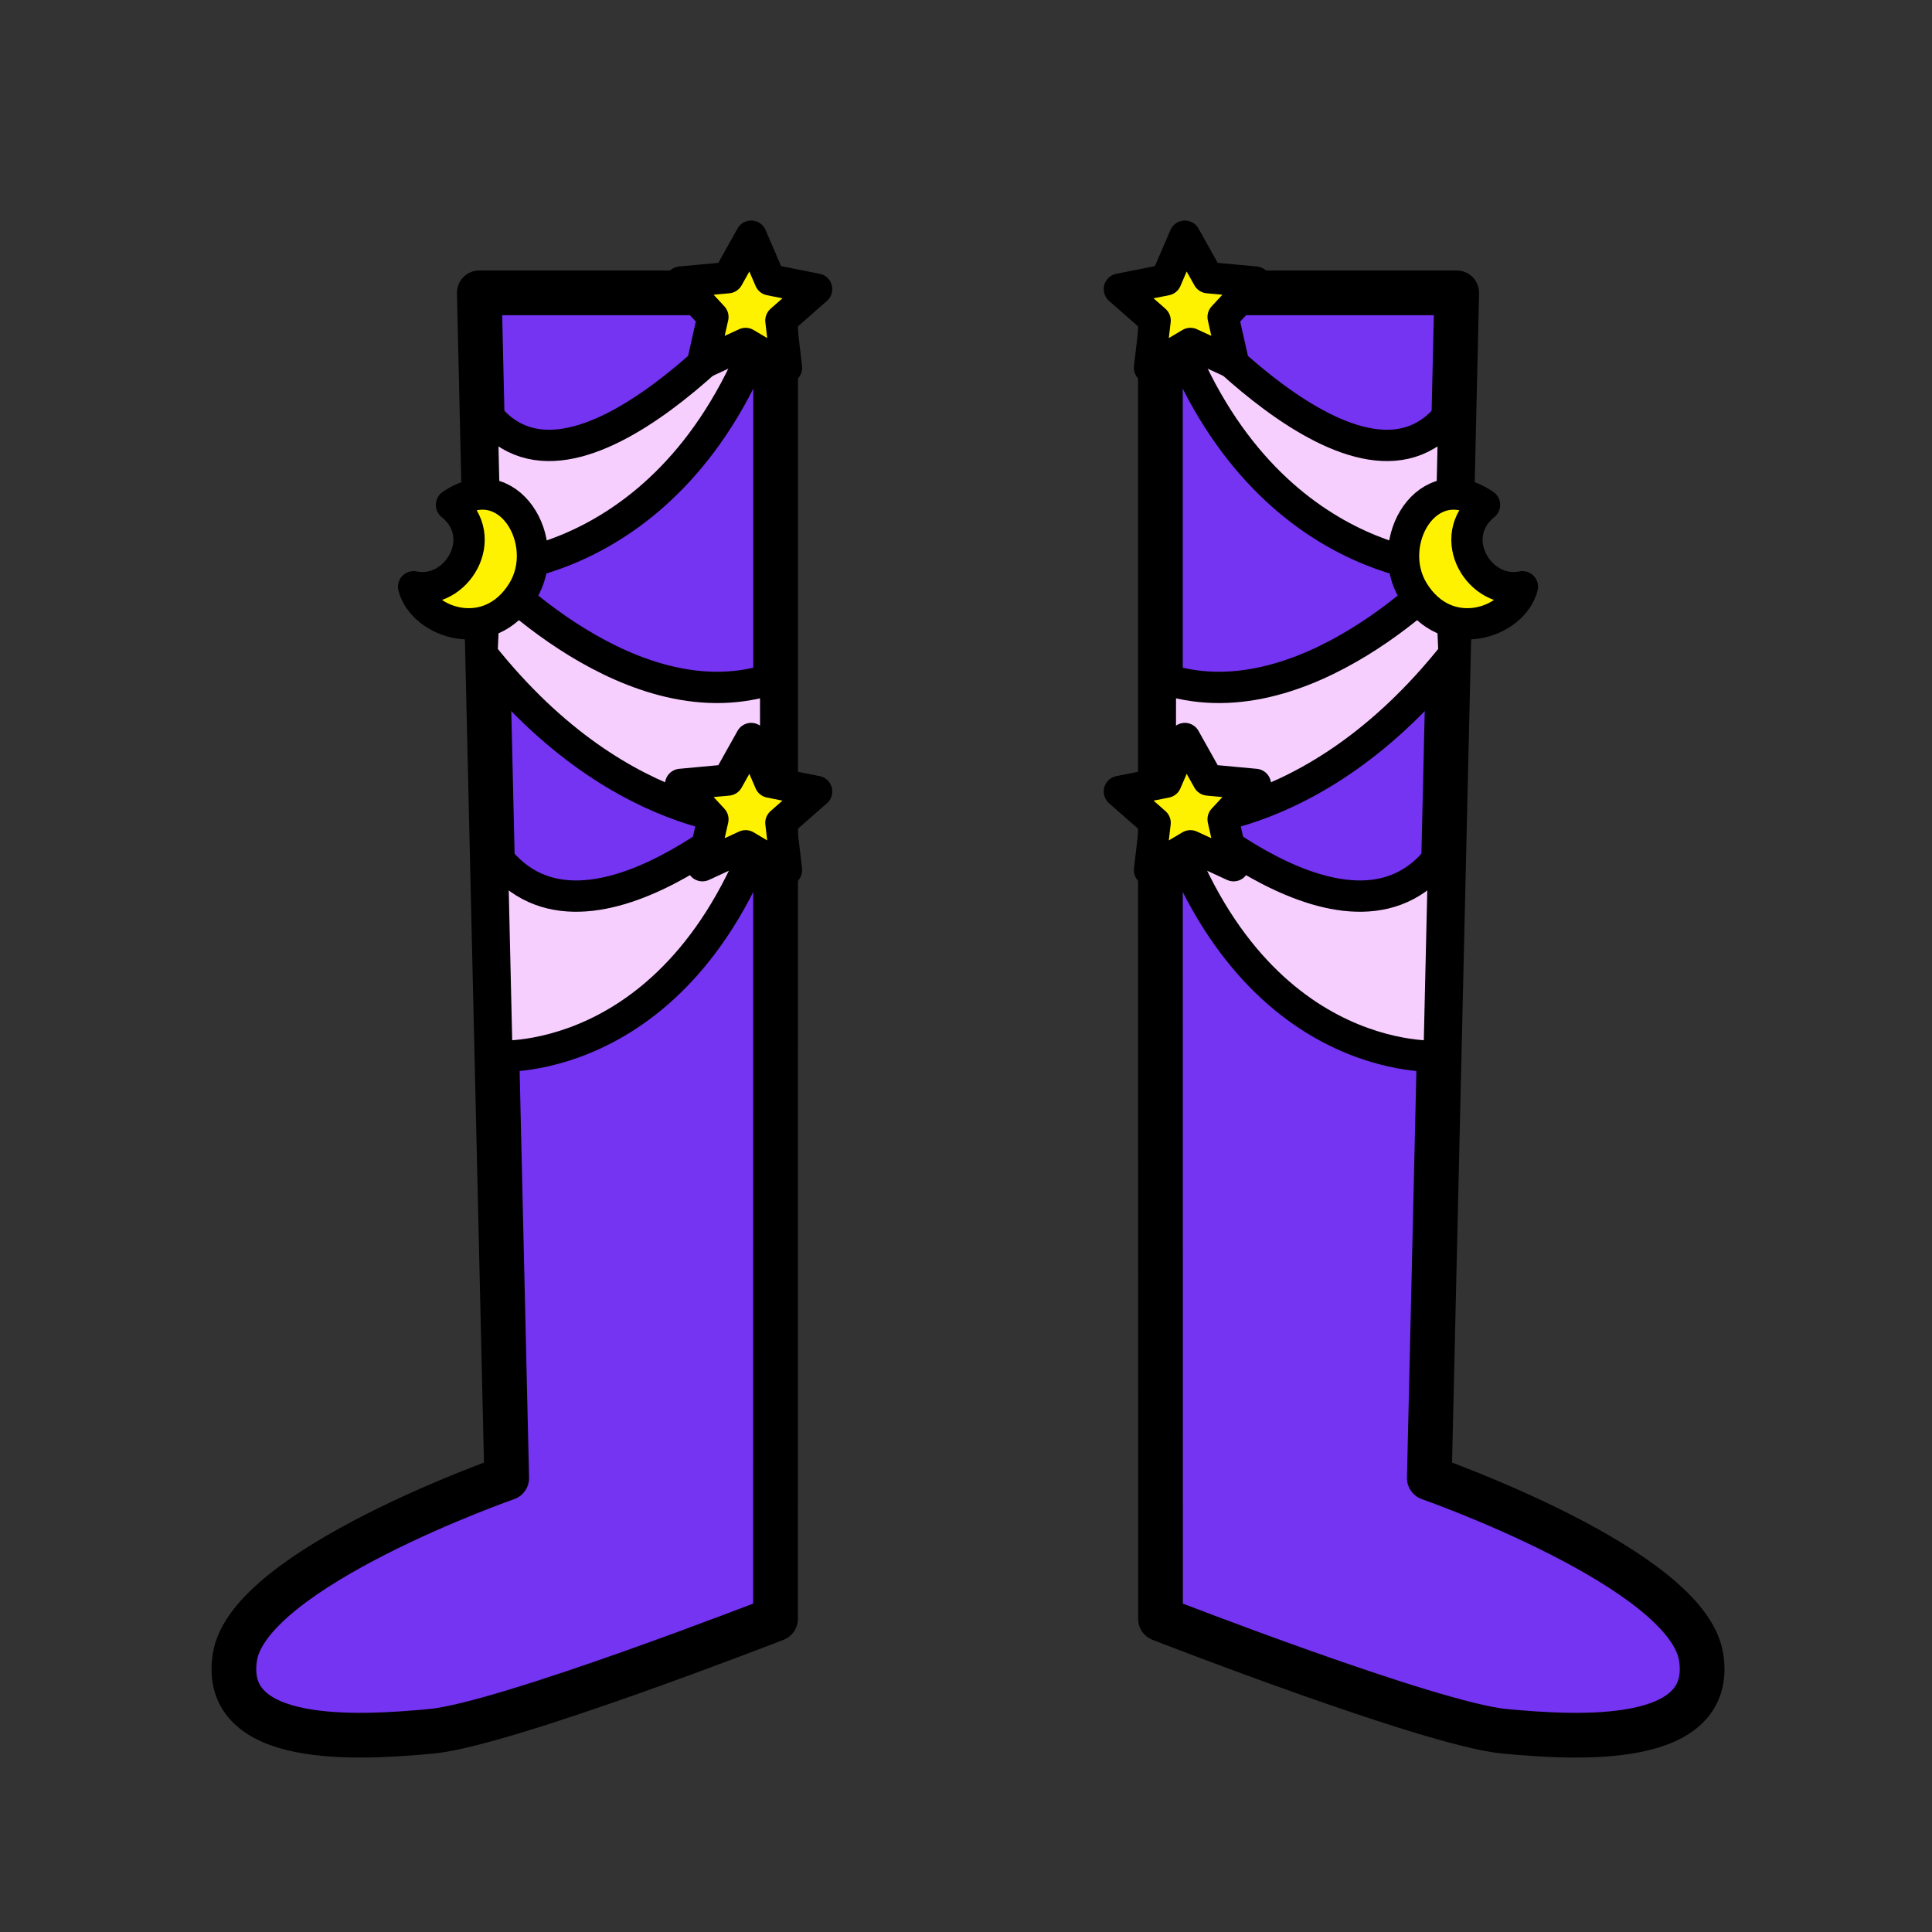 <?xml version="1.0" encoding="utf-8"?>
<!-- Generator: Adobe Illustrator 15.1.0, SVG Export Plug-In . SVG Version: 6.00 Build 0)  -->
<!DOCTYPE svg PUBLIC "-//W3C//DTD SVG 1.1//EN" "http://www.w3.org/Graphics/SVG/1.1/DTD/svg11.dtd">
<svg version="1.1" id="Layer_1" xmlns="http://www.w3.org/2000/svg" xmlns:xlink="http://www.w3.org/1999/xlink" x="0px" y="0px"
	 width="432px" height="432px" viewBox="324 871 432 432" enable-background="new 324 871 432 432" xml:space="preserve">
<rect x="324" y="871" width="432" height="432" fill="#333333" stroke="none"/>
<g>
	<g>
		<g>
			<path id="kolor_2_" fill="#7533F2" d="M497.432,1022.501L497.403,1233c0,0-60.437,23.566-76.917,25.117
				c-16.482,1.551-47.056,3.338-43.971-16.559c3.085-19.895,60.784-40.061,60.784-40.061l-4.148-179.014l-1.976-86.008h66.256
				L497.432,1022.501L497.432,1022.501z"/>
			<g id="wzor_2_" display="none">
				<g display="inline">
					
						<line fill="none" stroke="#FEED5E" stroke-width="10" stroke-linecap="round" stroke-linejoin="round" stroke-miterlimit="10" x1="493.73" y1="975.5" x2="436.865" y2="975.5"/>
					
						<line fill="none" stroke="#EF4354" stroke-width="10" stroke-linecap="round" stroke-linejoin="round" stroke-miterlimit="10" x1="493.73" y1="998.167" x2="436.865" y2="998.167"/>
					
						<line fill="none" stroke="#EA9F31" stroke-width="10" stroke-linecap="round" stroke-linejoin="round" stroke-miterlimit="10" x1="492.73" y1="1020.167" x2="436.865" y2="1020.167"/>
				</g>
				<g display="inline">
					
						<line fill="none" stroke="#FEED5E" stroke-width="10" stroke-linecap="round" stroke-linejoin="round" stroke-miterlimit="10" x1="493.73" y1="1042.5" x2="436.865" y2="1042.5"/>
					
						<line fill="none" stroke="#EF4354" stroke-width="10" stroke-linecap="round" stroke-linejoin="round" stroke-miterlimit="10" x1="493.73" y1="1065.167" x2="436.865" y2="1065.167"/>
					
						<line fill="none" stroke="#EA9F31" stroke-width="10" stroke-linecap="round" stroke-linejoin="round" stroke-miterlimit="10" x1="492.73" y1="1087.167" x2="436.865" y2="1087.167"/>
				</g>
				<g display="inline">
					
						<line fill="none" stroke="#FEED5E" stroke-width="10" stroke-linecap="round" stroke-linejoin="round" stroke-miterlimit="10" x1="493.73" y1="1108.5" x2="436.865" y2="1108.5"/>
					
						<line fill="none" stroke="#EF4354" stroke-width="10" stroke-linecap="round" stroke-linejoin="round" stroke-miterlimit="10" x1="493.73" y1="1131.167" x2="436.865" y2="1131.167"/>
					
						<line fill="none" stroke="#EA9F31" stroke-width="10" stroke-linecap="round" stroke-linejoin="round" stroke-miterlimit="10" x1="492.73" y1="1153.167" x2="436.865" y2="1153.167"/>
				</g>
				
					<line display="inline" fill="none" stroke="#FEED5E" stroke-width="10" stroke-linecap="round" stroke-linejoin="round" stroke-miterlimit="10" x1="493.73" y1="1174.5" x2="436.865" y2="1174.5"/>
				
					<line display="inline" fill="none" stroke="#EF4354" stroke-width="10" stroke-linecap="round" stroke-linejoin="round" stroke-miterlimit="10" x1="493.73" y1="1197.167" x2="438.48" y2="1197.167"/>
				
					<line display="inline" fill="none" stroke="#EA9F31" stroke-width="10" stroke-linecap="round" stroke-linejoin="round" stroke-miterlimit="10" x1="492.73" y1="1219.167" x2="402.23" y2="1219.167"/>
				
					<line display="inline" fill="none" stroke="#FEED5E" stroke-width="10" stroke-linecap="round" stroke-linejoin="round" stroke-miterlimit="10" x1="473.98" y1="1240.5" x2="378.73" y2="1240.5"/>
			</g>
			
				<path id="kontor_2_" fill="none" stroke="#000000" stroke-width="10" stroke-linecap="round" stroke-linejoin="round" stroke-miterlimit="10" d="
				M497.432,1022.501L497.403,1233c0,0-60.437,23.566-76.917,25.117c-16.482,1.551-47.056,3.338-43.971-16.559
				c3.085-19.895,60.784-40.061,60.784-40.061l-4.148-179.014l-1.976-86.008h66.256L497.432,1022.501L497.432,1022.501z"/>
			<g display="none">
				
					<line display="inline" fill="none" stroke="#000000" stroke-width="10" stroke-linecap="round" stroke-linejoin="round" stroke-miterlimit="10" x1="432.463" y1="955.834" x2="496.43" y2="955.834"/>
				
					<line display="inline" fill="none" stroke="#000000" stroke-width="10" stroke-linecap="round" stroke-linejoin="round" stroke-miterlimit="10" x1="457.847" y1="937.485" x2="457.847" y2="955.834"/>
				
					<line display="inline" fill="none" stroke="#000000" stroke-width="10" stroke-linecap="round" stroke-linejoin="round" stroke-miterlimit="10" x1="444.847" y1="937.485" x2="444.847" y2="955.834"/>
				
					<line display="inline" fill="none" stroke="#000000" stroke-width="10" stroke-linecap="round" stroke-linejoin="round" stroke-miterlimit="10" x1="483.847" y1="937.485" x2="483.847" y2="955.834"/>
				
					<line display="inline" fill="none" stroke="#000000" stroke-width="10" stroke-linecap="round" stroke-linejoin="round" stroke-miterlimit="10" x1="470.847" y1="937.485" x2="470.847" y2="955.834"/>
			</g>
		</g>
		
			<path fill="#F7CFFF" stroke="#000000" stroke-width="7" stroke-linecap="round" stroke-linejoin="round" stroke-miterlimit="10" d="
			M432.593,998.2c0,0,32.885,35.574,64.839,24.301l0.033,32.418c0,0-33.699,2.685-65.699-37.646L432.593,998.2z"/>
		
			<path fill="#F7CFFF" stroke="#000000" stroke-width="7" stroke-linecap="round" stroke-linejoin="round" stroke-miterlimit="10" d="
			M497.466,1048.038c0,0-43.632,42.183-63.419,13.123l1.066,46.005C435.113,1107.166,479.087,1110.393,497.466,1048.038z"/>
		
			<path fill="#F7CFFF" stroke="#000000" stroke-width="7" stroke-linecap="round" stroke-linejoin="round" stroke-miterlimit="10" d="
			M497.446,935.613c0,0-45.894,55.643-65.681,26.583l0.827,36.004C432.593,998.2,479.067,997.968,497.446,935.613z"/>
		
			<path fill="#FFF200" stroke="#000000" stroke-width="7" stroke-linecap="round" stroke-linejoin="round" stroke-miterlimit="10" d="
			M424.952,983.894c8.973,7.253,1.073,20.337-8.466,18.308c2.057,8.057,16.853,13.238,24.375,1.051
			C447.681,992.2,437.638,975.114,424.952,983.894z"/>
		
			<polygon fill="#FFF200" stroke="#000000" stroke-width="7" stroke-linecap="round" stroke-linejoin="round" stroke-miterlimit="10" points="
			499.862,953.229 490.722,947.799 481.065,952.252 483.405,941.88 476.185,934.073 486.772,933.09 491.967,923.813 
			496.172,933.579 506.601,935.652 498.612,942.668 		"/>
		
			<polygon fill="#FFF200" stroke="#000000" stroke-width="7" stroke-linecap="round" stroke-linejoin="round" stroke-miterlimit="10" points="
			499.862,1065.549 490.722,1060.12 481.065,1064.573 483.405,1054.201 476.185,1046.395 486.772,1045.411 491.967,1036.135 
			496.172,1045.9 506.601,1047.974 498.612,1054.989 		"/>
	</g>
	<g>
		<g>
			<path id="kolor_5_" fill="#7533F2" d="M583.468,1022.501v-86.024h66.256l-1.976,86.008l-4.148,179.014
				c0,0,57.699,20.166,60.783,40.061c3.086,19.896-27.488,18.109-43.971,16.559c-16.48-1.551-76.917-25.117-76.917-25.117
				L583.468,1022.501L583.468,1022.501z"/>
			<g id="wzor_3_" display="none">
				<g display="inline">
					
						<line fill="none" stroke="#FEED5E" stroke-width="10" stroke-linecap="round" stroke-linejoin="round" stroke-miterlimit="10" x1="644.033" y1="975.5" x2="587.168" y2="975.5"/>
					
						<line fill="none" stroke="#EF4354" stroke-width="10" stroke-linecap="round" stroke-linejoin="round" stroke-miterlimit="10" x1="644.033" y1="998.167" x2="587.168" y2="998.167"/>
					
						<line fill="none" stroke="#EA9F31" stroke-width="10" stroke-linecap="round" stroke-linejoin="round" stroke-miterlimit="10" x1="644.033" y1="1020.167" x2="588.168" y2="1020.167"/>
				</g>
				<g display="inline">
					
						<line fill="none" stroke="#FEED5E" stroke-width="10" stroke-linecap="round" stroke-linejoin="round" stroke-miterlimit="10" x1="644.033" y1="1042.5" x2="587.168" y2="1042.5"/>
					
						<line fill="none" stroke="#EF4354" stroke-width="10" stroke-linecap="round" stroke-linejoin="round" stroke-miterlimit="10" x1="644.033" y1="1065.167" x2="587.168" y2="1065.167"/>
					
						<line fill="none" stroke="#EA9F31" stroke-width="10" stroke-linecap="round" stroke-linejoin="round" stroke-miterlimit="10" x1="644.033" y1="1087.167" x2="588.168" y2="1087.167"/>
				</g>
				<g display="inline">
					
						<line fill="none" stroke="#FEED5E" stroke-width="10" stroke-linecap="round" stroke-linejoin="round" stroke-miterlimit="10" x1="644.033" y1="1108.5" x2="587.168" y2="1108.5"/>
					
						<line fill="none" stroke="#EF4354" stroke-width="10" stroke-linecap="round" stroke-linejoin="round" stroke-miterlimit="10" x1="644.033" y1="1131.167" x2="587.168" y2="1131.167"/>
					
						<line fill="none" stroke="#EA9F31" stroke-width="10" stroke-linecap="round" stroke-linejoin="round" stroke-miterlimit="10" x1="644.033" y1="1153.167" x2="588.168" y2="1153.167"/>
				</g>
				
					<line display="inline" fill="none" stroke="#FEED5E" stroke-width="10" stroke-linecap="round" stroke-linejoin="round" stroke-miterlimit="10" x1="644.033" y1="1174.5" x2="587.168" y2="1174.5"/>
				
					<line display="inline" fill="none" stroke="#EF4354" stroke-width="10" stroke-linecap="round" stroke-linejoin="round" stroke-miterlimit="10" x1="642.418" y1="1197.167" x2="587.168" y2="1197.167"/>
				
					<line display="inline" fill="none" stroke="#EA9F31" stroke-width="10" stroke-linecap="round" stroke-linejoin="round" stroke-miterlimit="10" x1="678.668" y1="1219.167" x2="588.168" y2="1219.167"/>
				
					<line display="inline" fill="none" stroke="#FEED5E" stroke-width="10" stroke-linecap="round" stroke-linejoin="round" stroke-miterlimit="10" x1="702.168" y1="1240.5" x2="606.918" y2="1240.5"/>
			</g>
			
				<path id="kontor_5_" fill="none" stroke="#000000" stroke-width="10" stroke-linecap="round" stroke-linejoin="round" stroke-miterlimit="10" d="
				M583.468,1022.501v-86.024h66.256l-1.976,86.008l-4.148,179.014c0,0,57.699,20.166,60.783,40.061
				c3.086,19.896-27.488,18.109-43.971,16.559c-16.48-1.551-76.917-25.117-76.917-25.117L583.468,1022.501L583.468,1022.501z"/>
			<g display="none">
				
					<line display="inline" fill="none" stroke="#000000" stroke-width="10" stroke-linecap="round" stroke-linejoin="round" stroke-miterlimit="10" x1="584.469" y1="955.834" x2="648.436" y2="955.834"/>
				
					<line display="inline" fill="none" stroke="#000000" stroke-width="10" stroke-linecap="round" stroke-linejoin="round" stroke-miterlimit="10" x1="623.052" y1="955.834" x2="623.052" y2="937.485"/>
				
					<line display="inline" fill="none" stroke="#000000" stroke-width="10" stroke-linecap="round" stroke-linejoin="round" stroke-miterlimit="10" x1="636.052" y1="955.834" x2="636.052" y2="937.485"/>
				
					<line display="inline" fill="none" stroke="#000000" stroke-width="10" stroke-linecap="round" stroke-linejoin="round" stroke-miterlimit="10" x1="597.052" y1="955.834" x2="597.052" y2="937.485"/>
				
					<line display="inline" fill="none" stroke="#000000" stroke-width="10" stroke-linecap="round" stroke-linejoin="round" stroke-miterlimit="10" x1="610.052" y1="955.834" x2="610.052" y2="937.485"/>
			</g>
		</g>
		
			<path fill="#F7CFFF" stroke="#000000" stroke-width="7" stroke-linecap="round" stroke-linejoin="round" stroke-miterlimit="10" d="
			M649.133,1017.272c-32,40.331-65.699,37.646-65.699,37.646l0.033-32.418c31.954,11.273,64.839-24.301,64.839-24.301
			L649.133,1017.272z"/>
		
			<path fill="#F7CFFF" stroke="#000000" stroke-width="7" stroke-linecap="round" stroke-linejoin="round" stroke-miterlimit="10" d="
			M645.785,1107.166l1.066-46.005c-19.787,29.06-63.419-13.123-63.419-13.123C601.812,1110.393,645.785,1107.166,645.785,1107.166z"
			/>
		
			<path fill="#F7CFFF" stroke="#000000" stroke-width="7" stroke-linecap="round" stroke-linejoin="round" stroke-miterlimit="10" d="
			M648.306,998.2l0.827-36.004c-19.787,29.06-65.681-26.583-65.681-26.583C601.831,997.968,648.306,998.2,648.306,998.2z"/>
		
			<path fill="#FFF200" stroke="#000000" stroke-width="7" stroke-linecap="round" stroke-linejoin="round" stroke-miterlimit="10" d="
			M640.037,1003.252c7.522,12.188,22.318,7.006,24.375-1.051c-9.539,2.029-17.438-11.055-8.466-18.308
			C643.261,975.114,633.218,992.2,640.037,1003.252z"/>
		
			<polygon fill="#FFF200" stroke="#000000" stroke-width="7" stroke-linecap="round" stroke-linejoin="round" stroke-miterlimit="10" points="
			582.286,942.668 574.298,935.652 584.727,933.579 588.932,923.813 594.126,933.09 604.714,934.073 597.493,941.88 
			599.833,952.252 590.177,947.799 581.036,953.229 		"/>
		
			<polygon fill="#FFF200" stroke="#000000" stroke-width="7" stroke-linecap="round" stroke-linejoin="round" stroke-miterlimit="10" points="
			582.286,1054.989 574.298,1047.974 584.727,1045.9 588.932,1036.135 594.126,1045.411 604.714,1046.395 597.493,1054.201 
			599.833,1064.573 590.177,1060.12 581.036,1065.549 		"/>
	</g>
</g>
</svg>
